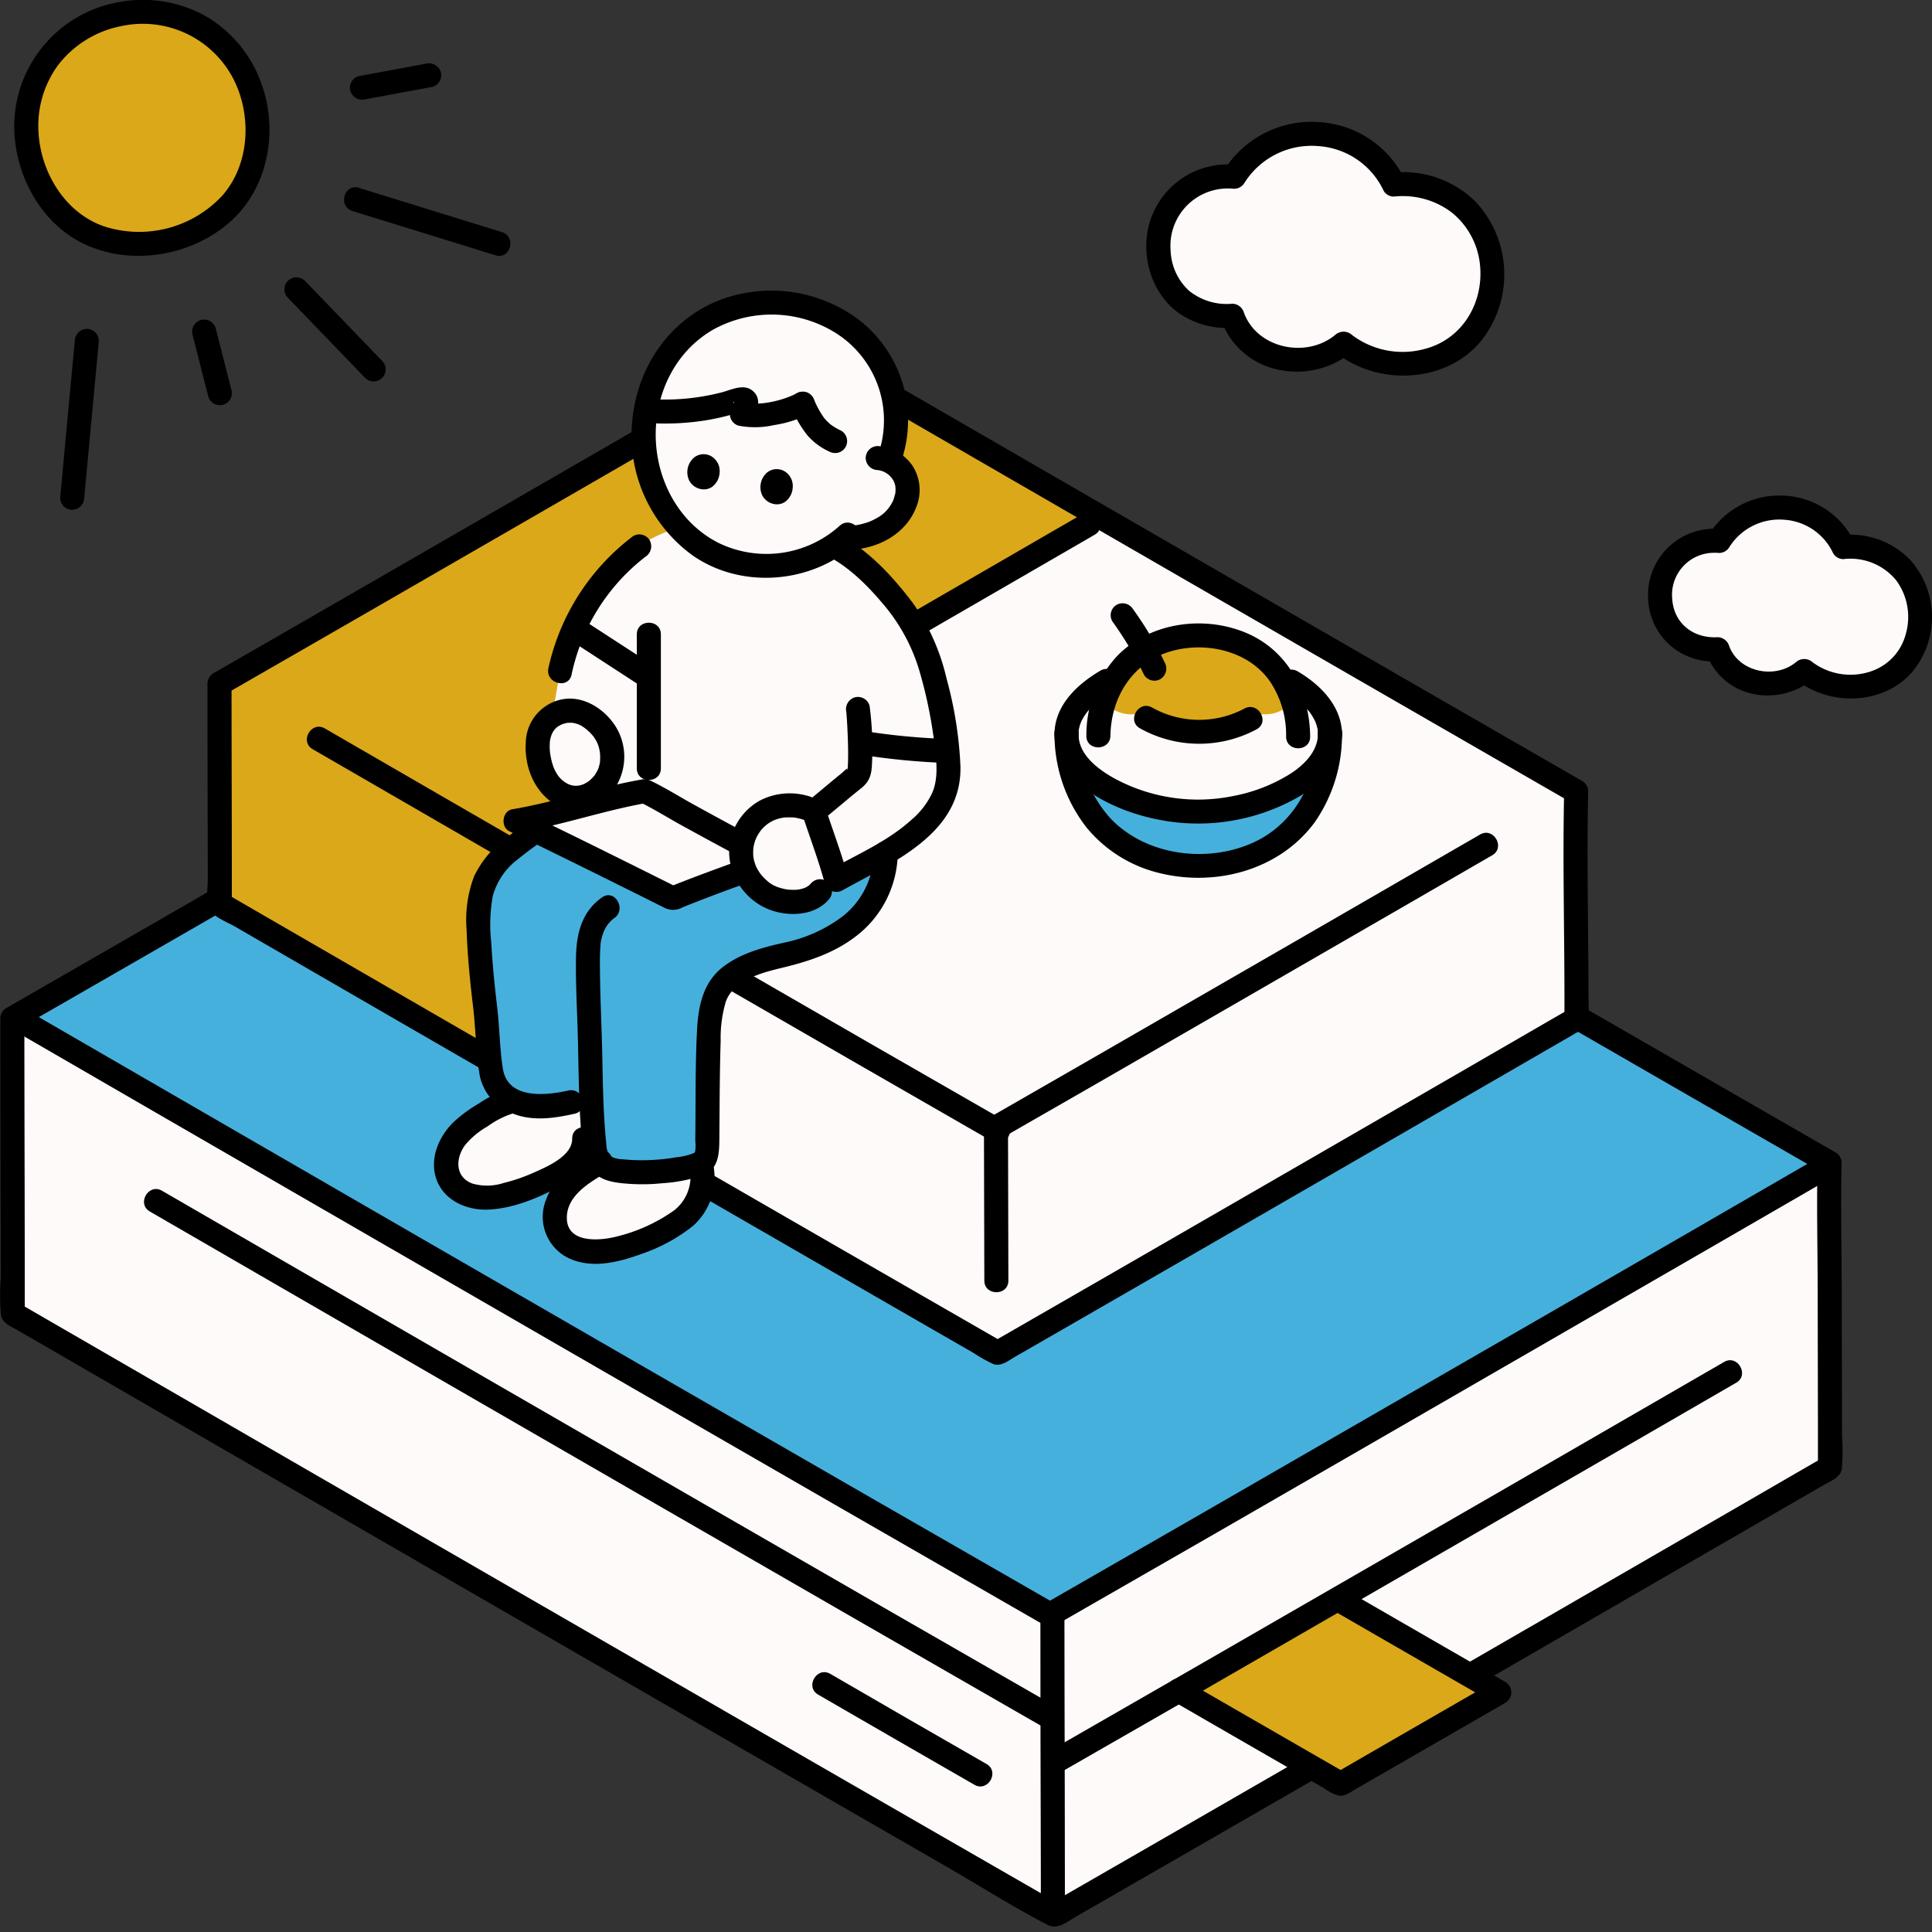 <svg xmlns="http://www.w3.org/2000/svg" width="228" height="228" viewBox="0 0 321.39 321.39"><rect x="0" y="0" width="321.39" height="321.39" fill="#333333" stroke="none"/><g id="SVGRepo_iconCarrier"><defs><style>.a{fill:snow}.b{fill:#46b0dd}.c{fill:#000}.d{fill:#dba81a}</style></defs><path d="M304.418 238.9c-.017-11.951-.077-36.41-.077-45.1 0 0 0-.121.006-.356-53.9-31.01-135.061-77.919-171.922-99.254-31.213 18.059-94.031 54.357-130.373 75.234 0 10.138.074 40.174.068 49.085 33.15 19.2 119.957 69.372 173.325 100.058 37.885-21.778 99.829-57.575 128.978-74.447v-.459c0-1.168-.002-2.796-.005-4.761Z" class="a"/><path d="M131.706 94.6c-31.336 18.13-93.139 53.841-129.261 74.593 27.372 15.853 126.347 73.071 172.227 99.385 33.5-19.2 106.859-61.578 129.669-74.783 0 0 0-.121.006-.356-53.9-31.01-135.061-77.919-171.922-99.254Z" class="b"/><path d="M306.418 238.9q-.017-12.1-.046-24.2c-.014-7.08-.18-14.18-.025-21.259a2 2 0 0 0-.99-1.727q-35.7-20.539-71.365-41.138-35.376-20.419-70.736-40.866-14.913-8.622-29.822-17.25a2.022 2.022 0 0 0-2.019 0q-23.761 13.748-47.534 27.477-27.843 16.083-55.7 32.141-13.564 7.815-27.137 15.616a2.011 2.011 0 0 0-.99 1.727q0 17.325.052 34.651.008 4.278.013 8.555a38.656 38.656 0 0 0 .039 6.145c.23 1.362 1.723 1.905 2.8 2.531l2.742 1.583 6.032 3.491q15.168 8.78 30.348 17.552 18.662 10.79 37.328 21.569 19.842 11.46 39.687 22.909 19.078 11.006 38.164 22c5.65 3.254 11.22 6.807 17.015 9.792 1.709.88 3.314-.559 4.778-1.4l4.2-2.413 8.84-5.089q19.689-11.337 39.363-22.7 19.755-11.4 39.5-22.815 16.167-9.344 32.33-18.7c1.141-.661 2.865-1.267 3.1-2.705a34.234 34.234 0 0 0 .031-5.482c0-2.574-4-2.579-4 0v5.216l.99-1.727q-22.851 13.227-45.715 26.433-27.7 16-55.409 31.978-13.923 8.025-27.854 16.036h2.019q-36.443-20.954-72.843-41.982Q67.646 254.093 31.7 233.3q-14.289-8.256-28.57-16.523l.99 1.727c.008-13.314-.041-26.628-.06-39.942q-.007-4.572-.008-9.143l-.991 1.727q25.616-14.715 51.2-29.489Q81.6 125.88 108.934 110.08q12.252-7.083 24.5-14.168h-2.019q29.592 17.127 59.2 34.23 37.073 21.42 74.163 42.811 19.275 11.115 38.561 22.213l-.991-1.727c-.155 7.079.011 14.179.025 21.259l.046 24.2c.003 2.574 4.003 2.579 3.999.002Z" class="c"/><path d="M173.07 268.444q0 20.736.072 41.472.007 4.194.01 8.389c0 2.574 4 2.578 4 0 0-13.5-.05-27-.072-40.5q-.008-4.683-.01-9.366c0-2.574-4-2.578-4 0Z" class="c"/><path d="M3.431 172.066q12.11 7.017 24.226 14.023 17.038 9.855 34.083 19.7 19.348 11.179 38.7 22.349 19.039 10.988 38.085 21.96 16.109 9.279 32.23 18.536l3.306 1.9c2.236 1.283 4.254-2.172 2.018-3.454q-15.582-8.934-31.146-17.9-18.829-10.842-37.647-21.7-19.458-11.228-38.91-22.465l-34.932-20.2q-12.863-7.44-25.721-14.886l-2.273-1.317c-2.232-1.293-4.248 2.163-2.019 3.454ZM175.093 283.567q-13.441-7.707-26.865-15.444-16.377-9.43-32.745-18.877-16.883-9.741-33.759-19.491-15.236-8.8-30.468-17.609-11.166-6.457-22.331-12.92-.992-.576-1.985-1.15c-2.232-1.293-4.248 2.162-2.019 3.454q10.509 6.087 21.023 12.17 14.86 8.6 29.723 17.181 16.79 9.7 33.584 19.393 16.566 9.559 33.138 19.108 13.9 8.01 27.822 16l2.863 1.642c2.237 1.282 4.254-2.172 2.019-3.454ZM164.115 293.447q-13.019-7.465-26-15c-2.232-1.293-4.248 2.162-2.019 3.453q12.987 7.522 26 15c2.237 1.283 4.254-2.172 2.019-3.454Z" class="c"/><path d="M249.423 281.526c-4.618 2.652-19.594 11.3-26.406 15.225a17790.75 17790.75 0 0 1-26.936-15.517c8.226-4.732 17.274-9.942 26.426-15.225 8.934 5.158 20.665 11.929 26.916 15.517Z" class="d"/><path d="M196.081 283.234h.01l-1.009-.273q12.546 7.255 25.113 14.476a8.03 8.03 0 0 0 2.556 1.278c1 .135 1.928-.612 2.756-1.09l4.73-2.726 10.752-6.2q4.72-2.724 9.443-5.442a2.019 2.019 0 0 0 0-3.454q-13.471-7.734-26.915-15.517c-2.234-1.29-4.25 2.166-2.019 3.454q13.452 7.767 26.915 15.517V279.8q-13.215 7.59-26.4 15.225h2.018q-6.6-3.792-13.2-7.6-3.7-2.13-7.4-4.264l-3.672-2.121c-1.027-.593-2.463-1.809-3.677-1.809-2.574 0-2.578 4 0 4Z" class="c"/><path d="M286.81 226.561q-18.458 10.689-36.931 21.348-24.841 14.343-49.7 28.659-12.856 7.4-25.721 14.785c-2.234 1.279-.221 4.736 2.019 3.454q23.758-13.6 47.456-27.312 23.481-13.537 46.948-27.1 8.974-5.187 17.947-10.381c2.227-1.29.215-4.748-2.019-3.454ZM175.9 270.179q26.069-14.941 52.086-29.973 28.068-16.185 56.119-32.4 10.623-6.139 21.243-12.285c2.227-1.289.215-4.747-2.019-3.454q-22.16 12.833-44.34 25.633-29.14 16.827-58.3 33.622-13.4 7.713-26.807 15.406c-2.233 1.28-.221 4.737 2.019 3.454Z" class="c"/><path d="M262.249 165.587c-.013-8.922-.058-27.181-.058-33.672 0 0 0-.09.005-.266-40.238-23.15-100.831-58.17-128.349-74.1-23.3 13.482-70.2 40.58-97.331 56.166 0 7.568.056 29.992.051 36.644 24.749 14.33 89.555 51.791 129.4 74.7 28.284-16.259 74.528-42.984 96.289-55.579v-.343c-.004-.867-.005-2.082-.007-3.55Z" class="a"/><path d="M132.1 58.561c-23.831 13.786-69.115 39.95-95.585 55.156 0 7.568.056 29.992.051 36.644a59149.97 59149.97 0 0 0 49.67 28.722c-.015-9.132-.054-29.307-.058-36.983 41.833-24.166 77.077-44.545 96.955-56.052a61925.035 61925.035 0 0 1-49.287-28.5Z" class="d"/><path d="M264.249 165.587c-.017-11.3-.3-22.637-.053-33.938a2 2 0 0 0-.991-1.727q-26.644-15.33-53.265-30.7-26.406-15.242-52.8-30.5-11.14-6.451-22.284-12.898a2.022 2.022 0 0 0-2.019 0Q115.073 66.1 97.3 76.367 76.566 88.343 55.822 100.3q-10.155 5.851-20.315 11.691a2.012 2.012 0 0 0-.991 1.727q0 13.087.04 26.174.006 3.168.009 6.336c0 1.423-.307 3.282.074 4.666.407 1.478 3.19 2.51 4.45 3.24l4.6 2.664q25.283 14.63 50.579 29.237 29.014 16.757 58.045 33.482l6.622 3.812 3.049 1.754a24.646 24.646 0 0 0 3.205 1.806c1.32.511 2.554-.546 3.655-1.179l3.327-1.913 6.727-3.873q14.649-8.436 29.29-16.889 26.814-15.475 53.612-30.982c1.092-.632 2.346-1.125 2.448-2.57.091-1.285 0-2.608 0-3.9 0-2.573-4-2.578-4 0v3.9l.991-1.727q-17.022 9.852-34.054 19.689-20.719 11.972-41.45 23.923-10.391 5.988-20.785 11.967h2.019q-27.173-15.625-54.314-31.3-26.815-15.484-53.62-30.985-10.735-6.205-21.458-12.416l.99 1.727c.006-9.911-.03-19.822-.045-29.734q0-3.454-.006-6.91l-.99 1.727q19.149-11 38.273-22.046 20.362-11.748 40.713-23.513 9.174-5.3 18.344-10.607h-2.019q22.086 12.783 44.184 25.548 27.671 15.989 55.355 31.954 14.4 8.3 28.81 16.6l-.99-1.727c-.248 11.3.036 22.635.053 33.938.004 2.57 4.004 2.575 4-.004Z" class="c"/><path d="M163.684 187.644c0 8.464.06 16.927.061 25.391 0 2.573 4 2.578 4 0 0-8.464-.06-16.927-.061-25.391 0-2.573-4-2.578-4 0Z" class="c"/><path d="M167.078 186.408q-22.767-13.054-45.486-26.189-24.511-14.142-49.009-28.309-9.279-5.365-18.555-10.737c-2.231-1.292-4.248 2.163-2.019 3.454q19.355 11.211 38.723 22.394 25.449 14.7 50.913 29.378 11.7 6.741 23.414 13.463c2.237 1.283 4.254-2.172 2.019-3.454Z" class="c"/><path d="M166.56 189.377q16.453-9.429 32.875-18.917 17.652-10.181 35.295-20.377 6.756-3.9 13.509-7.813c2.228-1.289.216-4.747-2.018-3.453q-13.989 8.1-27.988 16.176-18.321 10.579-36.655 21.14-8.516 4.9-17.037 9.79c-2.233 1.28-.22 4.738 2.019 3.454ZM87.3 143.76q21.956-12.682 43.907-25.371 17.827-10.3 35.652-20.615 7.624-4.41 15.247-8.823c2.227-1.289.216-4.747-2.019-3.454q-14.742 8.535-29.49 17.061-19.836 11.47-39.675 22.934l-25.637 14.814c-2.229 1.288-.217 4.745 2.018 3.454Z" class="c"/><path d="M84.174 142.082c.013 11.343.061 22.686.062 34.029 0 2.574 4 2.578 4 0 0-11.343-.049-22.686-.062-34.029 0-2.573-4-2.578-4 0Z" class="c"/><path d="M147.3 142.758a15.793 15.793 0 0 1-1.6 6.165c-1.986 3.9-5.818 6.569-9.853 8.269s-4.613 1.258-8.788 2.576c-3.255 1.027-6.663 2.506-8.058 5.8a19.245 19.245 0 0 0-1.031 5.231c-.3 6.748-.246 13.767-.33 20.711a2.279 2.279 0 0 1-1.57 2.19 32.139 32.139 0 0 1-14.655.781 2.925 2.925 0 0 1-1.3-.873 3.959 3.959 0 0 1-1.1-1.831c-.376-3.152-.557-6.188-.664-9.228-3.493.776-7.485 2.116-11.2 1.209-2.583-.63-5-2.6-5.4-5.229l-.328-2.171c-.577-10.62-1.153-9.283-1.73-19.9-.194-3.573-.35-7.341 1.282-10.526a17.826 17.826 0 0 1 5.664-5.909 69.03 69.03 0 0 1 14.464-8.107s39.516 9.478 46.197 10.842Z" class="b"/><path d="M139.221 146.317c2.3-1.288 5.263-2.738 8.123-4.452 4.746-2.84 9.258-6.429 10.191-11.246a20.126 20.126 0 0 0-.03-6.288c-.913-7.372-2.657-16.782-7.251-22.847-2.8-3.711-7.22-8.5-11.53-10.708 0 0-7.477-3.62-14.741-4.094-11.662-.76-17.63 4.211-17.63 4.211a35.256 35.256 0 0 0-13.2 20.8l-2.036 11.716-.735 4.229ZM92.472 204.028a7.359 7.359 0 0 1 1.429-6.02 18.158 18.158 0 0 1 5.436-4.375c2.1 1.644 10.632 1.962 16.738.07a2.155 2.155 0 0 0 .583-.281l.123 1.153c.635 5.8-2.878 8.132-5.108 9.459a33.619 33.619 0 0 1-8.5 3.578 13.9 13.9 0 0 1-5.547.544 6.453 6.453 0 0 1-4.626-2.85 4.975 4.975 0 0 1-.528-1.278ZM74.609 191.461a8.013 8.013 0 0 1 1.143-2.133 19.283 19.283 0 0 1 5.892-4.614 9.923 9.923 0 0 1 3.808-1.581 8.118 8.118 0 0 0 1.708.628c3.715.907 7.706-.432 11.2-1.208.075 2.19.191 4.379.39 6.61l-1.569.259c.117 2.5-2.1 4.451-4.251 5.73a32.523 32.523 0 0 1-8.219 3.459 13.348 13.348 0 0 1-5.363.52 6.2 6.2 0 0 1-4.469-2.752 5.834 5.834 0 0 1-.27-4.918Z" class="a"/><path d="M114.781 194.575a7.173 7.173 0 0 1-2.6 6.744 27.787 27.787 0 0 1-9.546 4.365c-2.774.734-8.287 1.217-8.341-3.036-.048-3.8 3.874-6 6.706-7.677 2.215-1.308.2-4.767-2.019-3.453-3.347 1.978-6.708 4.194-8.125 8a7.646 7.646 0 0 0 3.415 9.613c3.843 2.013 8.374.934 12.235-.467a28.608 28.608 0 0 0 8.717-4.684 10.7 10.7 0 0 0 3.557-9.4 2.054 2.054 0 0 0-2-2 2.014 2.014 0 0 0-2 2Z" class="c"/><path d="M84.654 181.242a16.03 16.03 0 0 0-4.947 2.3 23.828 23.828 0 0 0-4.18 3.047c-2.462 2.346-4.081 6.009-2.991 9.4 1.152 3.586 4.914 5.327 8.474 5.234 3.839-.1 7.774-1.632 11.153-3.361 3.325-1.7 7.049-4.282 7.021-8.44-.017-2.573-4.017-2.578-4 0 .02 2.939-4.316 4.71-6.5 5.691a29.355 29.355 0 0 1-4.9 1.674 8.873 8.873 0 0 1-5.219.092c-2.89-1.084-2.818-4.228-1.172-6.419a13.333 13.333 0 0 1 3.723-3.089 14.635 14.635 0 0 1 4.607-2.272c2.521-.513 1.454-4.37-1.063-3.857Z" class="c"/><path d="M100.579 129.989a70.434 70.434 0 0 0-15.936 9.055A17.465 17.465 0 0 0 78.9 145.7a20.213 20.213 0 0 0-1.288 8.816c.145 4.315.56 8.6 1.078 12.882.468 3.871.445 7.814 1.14 11.65a8.57 8.57 0 0 0 5.238 6.095c3.36 1.444 7.061.907 10.516.126 2.51-.567 1.448-4.425-1.063-3.857-3.733.844-10.033 1.5-10.863-3.615-.547-3.376-.543-6.857-.955-10.287-.432-3.6-.786-7.185-.987-10.8a26.637 26.637 0 0 1 .258-7.65 11.423 11.423 0 0 1 4.123-6.085 59.884 59.884 0 0 1 15.547-9.123 2.067 2.067 0 0 0 1.4-2.461 2.012 2.012 0 0 0-2.46-1.4Z" class="c"/><path d="M100.164 149.275c-3.427 2.382-4.287 6.117-4.349 10.043-.063 3.982.149 7.963.273 11.942.163 5.22.14 10.447.49 15.659.162 2.415-.015 5.366 1.518 7.367 1.471 1.92 3.274 2.323 5.555 2.563a32.691 32.691 0 0 0 6.583-.023 25.468 25.468 0 0 0 6.682-1.313c2.61-1.017 2.724-3.519 2.748-5.939.026-2.75.036-5.5.063-8.248.026-2.719.067-5.439.157-8.157a21.132 21.132 0 0 1 .869-6.581c1.335-3.616 6.074-4.806 9.41-5.611 4.326-1.044 8.49-2.4 12.092-5.128a17.661 17.661 0 0 0 7.089-13.984c.1-2.575-3.9-2.57-4 0a13.521 13.521 0 0 1-5.209 10.6 24.277 24.277 0 0 1-9.661 4.338c-3.565.792-7.351 1.8-10.27 4.1-3.241 2.55-4.041 6.447-4.248 10.373-.263 4.957-.232 9.935-.266 14.9q-.012 1.821-.029 3.641a6.473 6.473 0 0 1-.019 1.7c-.113.321-.066.2-.277.316a10.29 10.29 0 0 1-2.864.679 29.023 29.023 0 0 1-3.068.386 32 32 0 0 1-5.782-.046 4.833 4.833 0 0 1-1.833-.38c-.931-.554-.906-1.627-1-2.559-.458-4.709-.531-9.44-.625-14.167-.09-4.49-.319-8.977-.379-13.468-.022-1.691-.05-3.4.08-5.083.011-.14.022-.28.036-.42.041-.4-.026.122.011-.066a9.215 9.215 0 0 1 .433-1.563 5.21 5.21 0 0 1 1.805-2.414c2.1-1.46.1-4.929-2.019-3.454ZM105.344 89.166a37.579 37.579 0 0 0-14.117 21.991c-.535 2.511 3.32 3.584 3.857 1.063a33.437 33.437 0 0 1 12.279-19.6 2.065 2.065 0 0 0 .717-2.736 2.013 2.013 0 0 0-2.736-.718Z" class="c"/><path d="M93.073 131.912c-2.224-1.387-3.149-3.73-3.512-6.217-.407-2.788.07-6.337 4.127-7.351a5.776 5.776 0 0 1 4.225.789 7.917 7.917 0 0 1 3.891 7.682c-.274 3.306-3.391 6.336-6.673 5.857a5.3 5.3 0 0 1-2.058-.76Z" class="a"/><path d="M94.082 130.185a4.789 4.789 0 0 1-1.2-1.091c.179.224-.08-.121-.118-.176q-.142-.216-.27-.439a8.478 8.478 0 0 1-.195-.364s-.247-.563-.135-.281a10.884 10.884 0 0 1-.527-1.825c-.036-.175-.068-.35-.1-.527-.023-.136-.076-.619-.018-.083-.027-.253-.053-.5-.066-.759a11.088 11.088 0 0 1 .031-1.4c.028-.374 0 0-.01.067.026-.127.046-.256.075-.383.062-.281.152-.548.241-.821-.145.45.086-.167.161-.3s.481-.637.185-.309a7.33 7.33 0 0 1 .518-.525c.232-.209-.39.224.072-.053.155-.092.3-.193.464-.278.111-.06.224-.118.339-.167-.287.124.028 0 .076-.019a8.126 8.126 0 0 1 .907-.24c-.447.076.185.012.35.015a5.434 5.434 0 0 1 .477.03c.106.018.211.041.314.067a4.093 4.093 0 0 1 1.6.774c.023.016.3.226.1.065.108.083.212.173.315.262a8.939 8.939 0 0 1 .78.765 5.348 5.348 0 0 1 1.266 2.531c-.007-.033.112.588.068.309s.034.362.031.326a8.924 8.924 0 0 1 .019.925c0 .178-.014.355-.029.532.007-.087.073-.34-.01.072a8.048 8.048 0 0 1-.268.979c-.2.6.086-.15-.078.179-.09.184-.187.363-.292.539a2.539 2.539 0 0 1-.474.661 6.713 6.713 0 0 1-.729.7c.216-.177-.041.027-.077.05-.168.108-.334.218-.51.314a3.428 3.428 0 0 1-1.436.41 3.112 3.112 0 0 1-1.848-.536 2 2 0 0 0-2.019 3.454c3.7 2.2 8 .706 10.326-2.693a9.511 9.511 0 0 0-.039-10.192c-1.981-3.046-5.7-5.311-9.4-4.283a7.482 7.482 0 0 0-5.485 7.081c-.247 3.835 1.314 7.961 4.6 10.087a2 2 0 1 0 2.019-3.454ZM105.936 105.522v22.294c0 2.574 4 2.578 4 0v-22.294c0-2.573-4-2.578-4 0Z" class="c"/><path d="M107.241 131.608c-6.151 1.042-12.429 3.442-21.5 4.947 5.591 2.695 16.106 7.872 26.161 12.9 8.737-3.557 11.224-4.177 16.692-6.274-9.148-4.719-21.335-11.581-21.353-11.573Z" class="a"/><path d="M106.71 129.679c-7.252 1.256-14.23 3.722-21.5 4.948-1.664.28-1.971 2.935-.477 3.655 5.911 2.852 11.8 5.759 17.674 8.676q2.647 1.313 5.291 2.631c.924.461 1.843.932 2.771 1.384a3.16 3.16 0 0 0 3.079-.037q4.138-1.668 8.332-3.189c2.418-.87 4.845-1.716 7.246-2.634 1.479-.566 2.138-2.8.478-3.656-4.738-2.449-9.427-4.991-14.1-7.56-2.408-1.324-4.776-2.823-7.252-4.016-2.309-1.113-4.34 2.335-2.019 3.454 2.476 1.193 4.844 2.692 7.253 4.016 4.673 2.569 9.362 5.111 14.1 7.56l.478-3.655c-5.555 2.124-11.178 4.033-16.691 6.274l1.541.2c-8.7-4.35-17.4-8.678-26.161-12.9l-.478 3.656c7.27-1.226 14.247-3.691 21.5-4.948a2.016 2.016 0 0 0 1.4-2.46 2.046 2.046 0 0 0-2.465-1.399Z" class="c"/><path d="M123.346 140.87c.59-4.779 5.592-8.765 12.015-6 .97 2.982 2.655 7.49 3.691 11.258-1.412 1.142-2.633 2.134-2.633 2.134-2.066 2.494-6.63 2.045-9.112.535a8.247 8.247 0 0 1-3.961-7.927Z" class="a"/><path d="M134.669 132.487a10.875 10.875 0 0 0-8.109.606 9.931 9.931 0 0 0-4.665 5.356c-1.98 5.2 1.152 11.056 6.246 12.922 3.117 1.141 7.38.975 9.692-1.7a2.05 2.05 0 0 0 0-2.829 2.018 2.018 0 0 0-2.828 0c-.1.111-.2.212-.3.321-.066.074-.369.316-.058.08a5.244 5.244 0 0 1-.665.405c-.1.053-.449.166-.085.043-.113.038-.223.078-.337.112a6.626 6.626 0 0 1-.88.2c.4-.063 0 0-.107 0-.155.006-.309.019-.464.021-.281.005-.56-.014-.84-.026-.1 0-.51-.051-.12 0a6.562 6.562 0 0 1-.368-.061 9.5 9.5 0 0 1-.984-.233 11.896 11.896 0 0 1-.76-.256c.386.142-.264-.128-.372-.186a6.581 6.581 0 0 1-.663-.416c-.487-.338.161.14-.106-.082a11.32 11.32 0 0 1-.406-.35q-.288-.263-.555-.546a10.795 10.795 0 0 1-.225-.25s-.343-.419-.156-.179-.129-.184-.131-.187a7.534 7.534 0 0 1-.175-.264 7.953 7.953 0 0 1-.419-.741 9.727 9.727 0 0 1-.161-.342c.027.061.144.4.032.063-.076-.233-.16-.461-.224-.7a9.992 9.992 0 0 1-.129-.564c-.007-.036-.075-.5-.031-.157.043.331-.01-.163-.014-.228a10.558 10.558 0 0 1 .027-1.331c-.026.449-.011.068.033-.155a8.044 8.044 0 0 1 .2-.805c.055-.176.124-.346.182-.521.14-.425-.164.268-.012.033.06-.094.1-.211.151-.311q.142-.276.306-.541c.071-.115.549-.764.2-.332a8.389 8.389 0 0 1 .849-.919c.076-.069.556-.463.334-.294-.261.2.115-.077.139-.093.119-.077.236-.157.358-.23.2-.124.414-.239.628-.343.025-.012.46-.2.158-.077-.285.118.182-.063.24-.082a7.626 7.626 0 0 1 .788-.226c.176-.041.871-.13.375-.084a12.728 12.728 0 0 1 1.779-.018c.086 0 .392.047-.023-.011.174.024.347.055.519.089.359.071.712.165 1.063.27a2 2 0 1 0 1.063-3.857Z" class="c"/><path d="M140.793 118.459c-.076-.534-.03-.233 0 .079a69.112 69.112 0 0 1 .19 3.034c.075 1.641.13 3.289.091 4.932-.007.321-.017.643-.039.964-.012.187-.024.9-.022.364 0 .529-.181 0 .074-.043-.281.052-.819.627-1.112.863-2.011 1.624-3.965 3.316-5.98 4.934a1.945 1.945 0 0 0-.514 1.946c1.249 3.789 2.662 7.525 3.716 11.376a2.023 2.023 0 0 0 2.938 1.2c8.293-4.639 19.882-9.366 19.636-20.62a65.372 65.372 0 0 0-2.318-14.635 35.353 35.353 0 0 0-5.68-12.653c-3.28-4.3-7.191-8.592-12.034-11.146-2.276-1.2-4.3 2.251-2.019 3.454 3.864 2.038 7.016 5.321 9.762 8.665a30.465 30.465 0 0 1 5.578 10.824 74.983 74.983 0 0 1 2.479 12.581c.286 2.381.512 4.948-.422 7.222a13.139 13.139 0 0 1-3.494 4.572c-3.931 3.564-8.923 5.718-13.507 8.282l2.938 1.2c-1.054-3.852-2.467-7.588-3.716-11.377l-.515 1.946c2.155-1.73 4.238-3.549 6.4-5.27 1.5-1.191 1.765-2.354 1.838-4.189a53.6 53.6 0 0 0-.406-9.56 2.013 2.013 0 0 0-2.46-1.4 2.054 2.054 0 0 0-1.4 2.461Z" class="c"/><path d="M107.092 71.362a23.034 23.034 0 0 0 5.485 16.038 19.877 19.877 0 0 0 27.923 2.025 11.488 11.488 0 0 0 7.635-2.39 7.284 7.284 0 0 0 2.771-6.5 5.294 5.294 0 0 0-3.085-3.895 18.98 18.98 0 0 0-6.568-22.174c-8.9-6.321-21.474-5.451-28.785 2.866a22.461 22.461 0 0 0-5.376 14.03Z" class="a"/><path d="M109.989 60.831a22.736 22.736 0 0 0-2.6 7.5 38.071 38.071 0 0 0 15.638-1.885 1.087 1.087 0 0 1 .861.074c.631.355-.131 1.733-.487 2.363 2.24.631 7.725-.4 10.149-1.732 1.348 3.276 2.723 4.983 5.365 6.22l7.095 2.829a5.059 5.059 0 0 1 1.813.445 18.994 18.994 0 0 0-6.574-22.177c-8.9-6.321-21.474-5.451-28.785 2.866a20.56 20.56 0 0 0-2.475 3.497Z" class="a"/><path d="M150.058 76.325a21.143 21.143 0 0 0-7.006-22.991 24.253 24.253 0 0 0-23.614-3.308c-8.2 3.365-13.342 11.021-14.234 19.729a24.632 24.632 0 0 0 10.012 22.638c8.186 5.716 20.023 4.71 27.263-2.075 1.883-1.764-.95-4.588-2.828-2.828a18.21 18.21 0 0 1-20.042 2.862c-6.732-3.362-10.491-10.586-10.532-17.961-.039-7.089 3.334-13.988 9.583-17.57a20.1 20.1 0 0 1 19.62.129 17.181 17.181 0 0 1 7.92 20.311c-.792 2.456 3.069 3.508 3.857 1.064Z" class="c"/><path d="M146.01 78.2c.471.033-.219-.087.2.022.178.047.358.084.534.141.1.033.51.228.207.073.165.084.329.17.486.267.072.045.464.329.2.117a5.192 5.192 0 0 1 .412.373 4.848 4.848 0 0 1 .372.413c-.234-.3.072.134.113.2a4.82 4.82 0 0 1 .261.492c-.16-.356.034.139.057.22a4.123 4.123 0 0 1 .123.55c-.057-.395-.006.159 0 .242 0 .2-.009.39-.02.585-.024.447.068-.152-.042.247-.089.326-.263.956-.321 1.091a6.862 6.862 0 0 1-1.064 1.637 5.874 5.874 0 0 1-1.734 1.338 7.976 7.976 0 0 1-2.148.885 11.555 11.555 0 0 1-1.275.283q-.213.033 0 0a12.015 12.015 0 0 1-1.053.069 2 2 0 0 0 0 4c4.771-.117 9.592-2.7 11.213-7.38a7.458 7.458 0 0 0-.689-6.514 7.567 7.567 0 0 0-5.832-3.351 2.01 2.01 0 0 0-2 2 2.049 2.049 0 0 0 2 2ZM119.708 78.637a3.162 3.162 0 0 1-1.29 2.382 2.459 2.459 0 0 1-1.811.343 2.76 2.76 0 0 1-1.993-1.5 3.228 3.228 0 0 1 .8-3.714 2.555 2.555 0 0 1 3.474.191 2.845 2.845 0 0 1 .82 2.298ZM131.867 81.121a3.172 3.172 0 0 1-1.29 2.382 2.464 2.464 0 0 1-1.812.342 2.756 2.756 0 0 1-1.992-1.5 3.228 3.228 0 0 1 .8-3.714 2.554 2.554 0 0 1 3.473.191 2.85 2.85 0 0 1 .821 2.299ZM131.625 67.684a17.412 17.412 0 0 0 2.686 4.728 10.642 10.642 0 0 0 3.6 2.688 2.156 2.156 0 0 0 1.541.2 2 2 0 0 0 .478-3.655 10.46 10.46 0 0 1-1.915-1.148l.4.313a8.786 8.786 0 0 1-1.543-1.558l.312.4a15.01 15.01 0 0 1-1.787-3.229l.2.478-.119-.285a2.2 2.2 0 0 0-.919-1.195 2 2 0 0 0-2.737.717 1.929 1.929 0 0 0-.2 1.541Z" class="c"/><path d="M132.544 65.426c-2.283 1.2-6.187 2.135-8.608 1.53l1.195 2.938c.77-1.376 1.61-3.289.324-4.65-1.486-1.572-3.6-.465-5.3 0a37.754 37.754 0 0 1-12.112 1.136c-2.572-.142-2.564 3.858 0 4a43.455 43.455 0 0 0 8.119-.279 39.215 39.215 0 0 0 3.773-.675q.969-.227 1.923-.505.535-.156 1.064-.329c.142-.045.284-.092.425-.141q.42-.145.01 0l-.882-.514.149.135-.514-.883c-.2-.478.174-.436-.053-.035-.134.236-.249.484-.382.721a2.022 2.022 0 0 0 1.195 2.938 14.522 14.522 0 0 0 5.9-.1 19.353 19.353 0 0 0 5.794-1.833c2.278-1.2.259-4.655-2.019-3.454ZM142.875 125.491A118.442 118.442 0 0 0 156.9 126.9a2 2 0 0 0 0-4 110.619 110.619 0 0 1-12.963-1.262 2.063 2.063 0 0 0-2.46 1.4 2.016 2.016 0 0 0 1.4 2.46ZM94.579 106.311l11.58 7.527a2.014 2.014 0 0 0 2.736-.717 2.045 2.045 0 0 0-.717-2.737L96.6 102.857a2.016 2.016 0 0 0-2.737.717 2.046 2.046 0 0 0 .718 2.737Z" class="c"/><path d="M204.272 29.351c.348 0 .686.023 1.023.05a15.282 15.282 0 0 1 26.589 1.3c.487-.044.982-.072 1.488-.072A14.59 14.59 0 0 1 248.25 45.42c0 8.921-6.211 15.064-14.879 15.064a15.035 15.035 0 0 1-9.871-3.339 11.646 11.646 0 0 1-7.662 2.668c-5.374 0-9.306-2.849-10.845-7.29-.24.013-.476.033-.721.033-7 0-11.566-4.821-11.566-11.71a11.332 11.332 0 0 1 11.566-11.495ZM285.161 89.948c.271 0 .534.018.8.039A11.9 11.9 0 0 1 306.665 91c.38-.034.765-.056 1.159-.056a11.363 11.363 0 0 1 11.588 11.517c0 6.948-4.838 11.732-11.589 11.732a11.71 11.71 0 0 1-7.687-2.6 9.071 9.071 0 0 1-5.968 2.078c-4.185 0-7.247-2.22-8.446-5.678-.187.01-.371.025-.562.025-5.449 0-9.007-3.754-9.007-9.12a8.825 8.825 0 0 1 9.008-8.95Z" class="a"/><path d="M19.568 2.428a18.8 18.8 0 0 1 22.737 14.61c2.41 11.238-3.756 20.655-14.675 23-11.339 2.427-20.419-3.797-22.813-14.963A18.781 18.781 0 0 1 19.568 2.428Z" class="d"/><path d="M20.1 4.357a16.974 16.974 0 0 1 18.511 8.372c3.325 6.09 3.063 14.46-1.615 19.794A18.9 18.9 0 0 1 17.449 37.7c-6.609-2.2-10.7-9.024-11.05-15.78A17.106 17.106 0 0 1 9.684 10.8 17.513 17.513 0 0 1 20.1 4.357C22.611 3.8 21.548-.061 19.037.5A21.028 21.028 0 0 0 2.469 18.967C1.639 27.346 6 36.608 13.673 40.429c7.783 3.877 17.884 2.286 24.409-3.35 6.608-5.707 8.334-15.481 5.291-23.487a21.169 21.169 0 0 0-9.179-10.925A21.584 21.584 0 0 0 19.037.5c-2.52.517-1.454 4.374 1.063 3.857ZM38.5 64.87l-2.612-10.24a2 2 0 0 0-3.857 1.063q1.305 5.121 2.612 10.241A2 2 0 0 0 38.5 64.87ZM12.442 56.709q-1.226 13.047-2.431 26.1a2.015 2.015 0 0 0 2 2 2.043 2.043 0 0 0 2-2l2.431-26.1a2.015 2.015 0 0 0-2-2 2.043 2.043 0 0 0-2 2ZM70.865 10.592l-11.186 2.075a2.01 2.01 0 0 0-1.4 2.46 2.052 2.052 0 0 0 2.46 1.4l11.186-2.075a2.011 2.011 0 0 0 1.4-2.461 2.053 2.053 0 0 0-2.46-1.4ZM83.5 38.612q-11.9-3.678-23.8-7.364c-2.465-.762-3.519 3.1-1.063 3.857q11.9 3.675 23.8 7.364c2.465.762 3.519-3.1 1.063-3.857ZM63.569 60.033q-6.422-6.656-12.838-13.314a2 2 0 0 0-2.831 2.828q6.42 6.659 12.84 13.315a2 2 0 0 0 2.829-2.829ZM204.272 31.351a19.4 19.4 0 0 1 1.023.05 1.99 1.99 0 0 0 1.727-.991 13.2 13.2 0 0 1 12.372-6.1 12.942 12.942 0 0 1 10.763 7.4 1.943 1.943 0 0 0 1.727.99 13.461 13.461 0 0 1 9.658 2.681 12.831 12.831 0 0 1 4.611 8.279c.847 6.533-2.827 12.86-9.353 14.44a13.977 13.977 0 0 1-11.882-2.367 2.076 2.076 0 0 0-2.828 0c-4.811 3.948-13 2.237-15.165-3.739a2.053 2.053 0 0 0-1.928-1.469 9.958 9.958 0 0 1-7.182-2.146 9.5 9.5 0 0 1-3.08-6.667 9.537 9.537 0 0 1 9.541-10.359c2.572-.035 2.579-4.035 0-4a13.533 13.533 0 0 0-12.965 9.432c-1.673 5.4.071 11.8 4.649 15.2a13.9 13.9 0 0 0 9.037 2.538l-1.929-1.468a12.827 12.827 0 0 0 8.5 8.171 14.605 14.605 0 0 0 13.352-2.667h-2.828c6.94 5.683 18.437 5.289 24.291-1.849a17.746 17.746 0 0 0-.853-23.088 17.074 17.074 0 0 0-13.64-4.918l1.727.991a16.959 16.959 0 0 0-14.217-9.386 17.181 17.181 0 0 0-15.826 8.082l1.727-.99a19.4 19.4 0 0 0-1.023-.05c-2.578-.051-2.578 3.949-.006 4ZM285.161 91.948c.266 0 .531.015.8.039a1.993 1.993 0 0 0 1.723-.987 9.827 9.827 0 0 1 9.13-4.54 9.66 9.66 0 0 1 8.124 5.556 1.945 1.945 0 0 0 1.727.99 9.837 9.837 0 0 1 8.734 3.49 10.235 10.235 0 0 1 1.64 8.928 8.887 8.887 0 0 1-5.449 6.126 10.593 10.593 0 0 1-10.04-1.365 2.079 2.079 0 0 0-2.829 0c-3.5 2.847-9.482 1.61-11.071-2.717a2.053 2.053 0 0 0-1.928-1.468c-4.01.233-7.3-2.279-7.549-6.4a6.987 6.987 0 0 1 6.988-7.643c2.571-.045 2.579-4.045 0-4A11.01 11.01 0 0 0 274.173 99.6a10.777 10.777 0 0 0 11.549 10.4l-1.929-1.468a10.478 10.478 0 0 0 7.008 6.7 11.858 11.858 0 0 0 10.749-2.215h-2.829c5.564 4.522 14.655 4.326 19.441-1.317a14.262 14.262 0 0 0-.561-18.73A13.742 13.742 0 0 0 306.665 89l1.727.991a13.677 13.677 0 0 0-11.578-7.537 13.829 13.829 0 0 0-12.584 6.522l1.727-.991c-.265-.024-.53-.036-.8-.039-2.571-.071-2.569 3.929.004 4.002Z" class="c"/><path d="M221.244 122.171c0 3.2-2.231 6.364-6.418 8.782a31.725 31.725 0 0 1-30.733.109c-4.575-2.641-6.816-5.861-6.672-9.084.039-3.092 2.28-6.16 6.67-8.7l30.735.115c4.189 2.419 6.419 5.571 6.419 8.775" class="a"/><path d="M212.314 111.441c-2.9-3.587-7.406-5.718-12.982-5.718-7.533 0-13.406 4.158-15.637 10.7a4.571 4.571 0 0 0 1.182 1.386 5.849 5.849 0 0 0 3.645 1.011 12.765 12.765 0 0 1 1.313.1 17.845 17.845 0 0 0 19.3-.017 7.77 7.77 0 0 1 1.007-.085 5.829 5.829 0 0 0 3.645-1.011 4.557 4.557 0 0 0 1.2-1.426 15.7 15.7 0 0 0-2.673-4.94Z" class="d"/><path d="M217.945 122.543c-.057-7.311-3.632-14.262-10.554-17.224-7.092-3.034-16.195-1.8-21.625 3.887a19.348 19.348 0 0 0-5.046 13.185c-.046 2.575 3.954 2.576 4 0 .121-6.746 4-12.6 10.724-14.226 5.566-1.346 12.143.191 15.651 4.951a15.916 15.916 0 0 1 2.85 9.427c.02 2.573 4.02 2.579 4 0Z" class="c"/><path d="M193.76 110.225a57.18 57.18 0 0 0-5.278-8.892 2.048 2.048 0 0 0-2.737-.718 2.023 2.023 0 0 0-.717 2.737 57.1 57.1 0 0 1 5.278 8.892 2.011 2.011 0 0 0 2.737.718 2.054 2.054 0 0 0 .717-2.737ZM189.633 121.156a20.177 20.177 0 0 0 19.4.167c2.265-1.227.247-4.682-2.019-3.454a16.031 16.031 0 0 1-15.361-.167c-2.243-1.271-4.261 2.184-2.019 3.454ZM213.816 115.118c.489.285.969.585 1.433.908q.181.126.361.258c.049.036.381.293.144.106s.085.07.133.109q.162.132.321.27a13.765 13.765 0 0 1 1.02.972q.242.255.469.525c.067.079.131.161.2.241.125.15-.279-.378-.015-.014a9.842 9.842 0 0 1 .665 1.047c.1.183.19.371.28.559.142.3-.022.013-.047-.119a2.408 2.408 0 0 0 .116.309 7.539 7.539 0 0 1 .308 1.146c.015.083.058.414.014.049s-.007-.035 0 .049c.019.211.027.422.029.633a2 2 0 0 0 4 0c-.036-4.693-3.595-8.28-7.41-10.5a2 2 0 0 0-2.019 3.454ZM183.081 111.549c-3.824 2.232-7.624 5.755-7.661 10.513a2 2 0 0 0 4 0c0-.2.01-.4.028-.6.008-.086.045-.406 0-.036s0 .051.013-.035a7.058 7.058 0 0 1 .3-1.1c.035-.1.085-.2.114-.3-.159.537-.1.236-.028.083s.163-.33.252-.491a10.733 10.733 0 0 1 .725-1.114c.142-.2-.281.344-.052.07.079-.1.157-.19.238-.284q.23-.266.474-.517c.344-.355.708-.691 1.085-1.01q.135-.114.273-.225c.078-.064.409-.389.051-.044a5.312 5.312 0 0 1 .667-.482c.5-.347 1.017-.669 1.542-.975a2 2 0 1 0-2.019-3.454Z" class="c"/><path d="M177.979 127.264a25.83 25.83 0 0 1-.56-5.09v.1c0 3.123 2.242 6.225 6.675 8.784a31.725 31.725 0 0 0 30.733-.109c4.187-2.418 6.418-5.577 6.418-8.782v-.127c-.1 12.933-8.732 21.96-21.912 21.96-10.138 0-17.995-5.707-20.8-14.638q-.323-1.02-.554-2.098Z" class="b"/><path d="M219.244 121.818c-.046 7.819-3.7 15.315-11.143 18.511-7.542 3.239-17.344 1.954-23.184-3.991a20.588 20.588 0 0 1-5.5-14.32c-.039-2.571-4.039-2.579-4 0a25.225 25.225 0 0 0 5.391 15.713 22.512 22.512 0 0 0 12 7.488c9.41 2.344 20.01-.451 25.885-8.415a25.422 25.422 0 0 0 4.546-14.986c.015-2.574-3.985-2.577-4 0Z" class="c"/><path d="M175.418 122.278c.178 8.149 10.016 12.569 16.824 13.971a33.724 33.724 0 0 0 23.98-3.8c3.7-2.247 6.923-5.74 7.022-10.28.056-2.575-3.944-2.574-4 0-.063 2.9-2.366 5.129-4.665 6.593a27.542 27.542 0 0 1-9.461 3.663 29.221 29.221 0 0 1-19.844-2.994c-2.624-1.49-5.783-3.827-5.856-7.155-.055-2.57-4.056-2.579-4 0Z" class="c"/></g></svg>